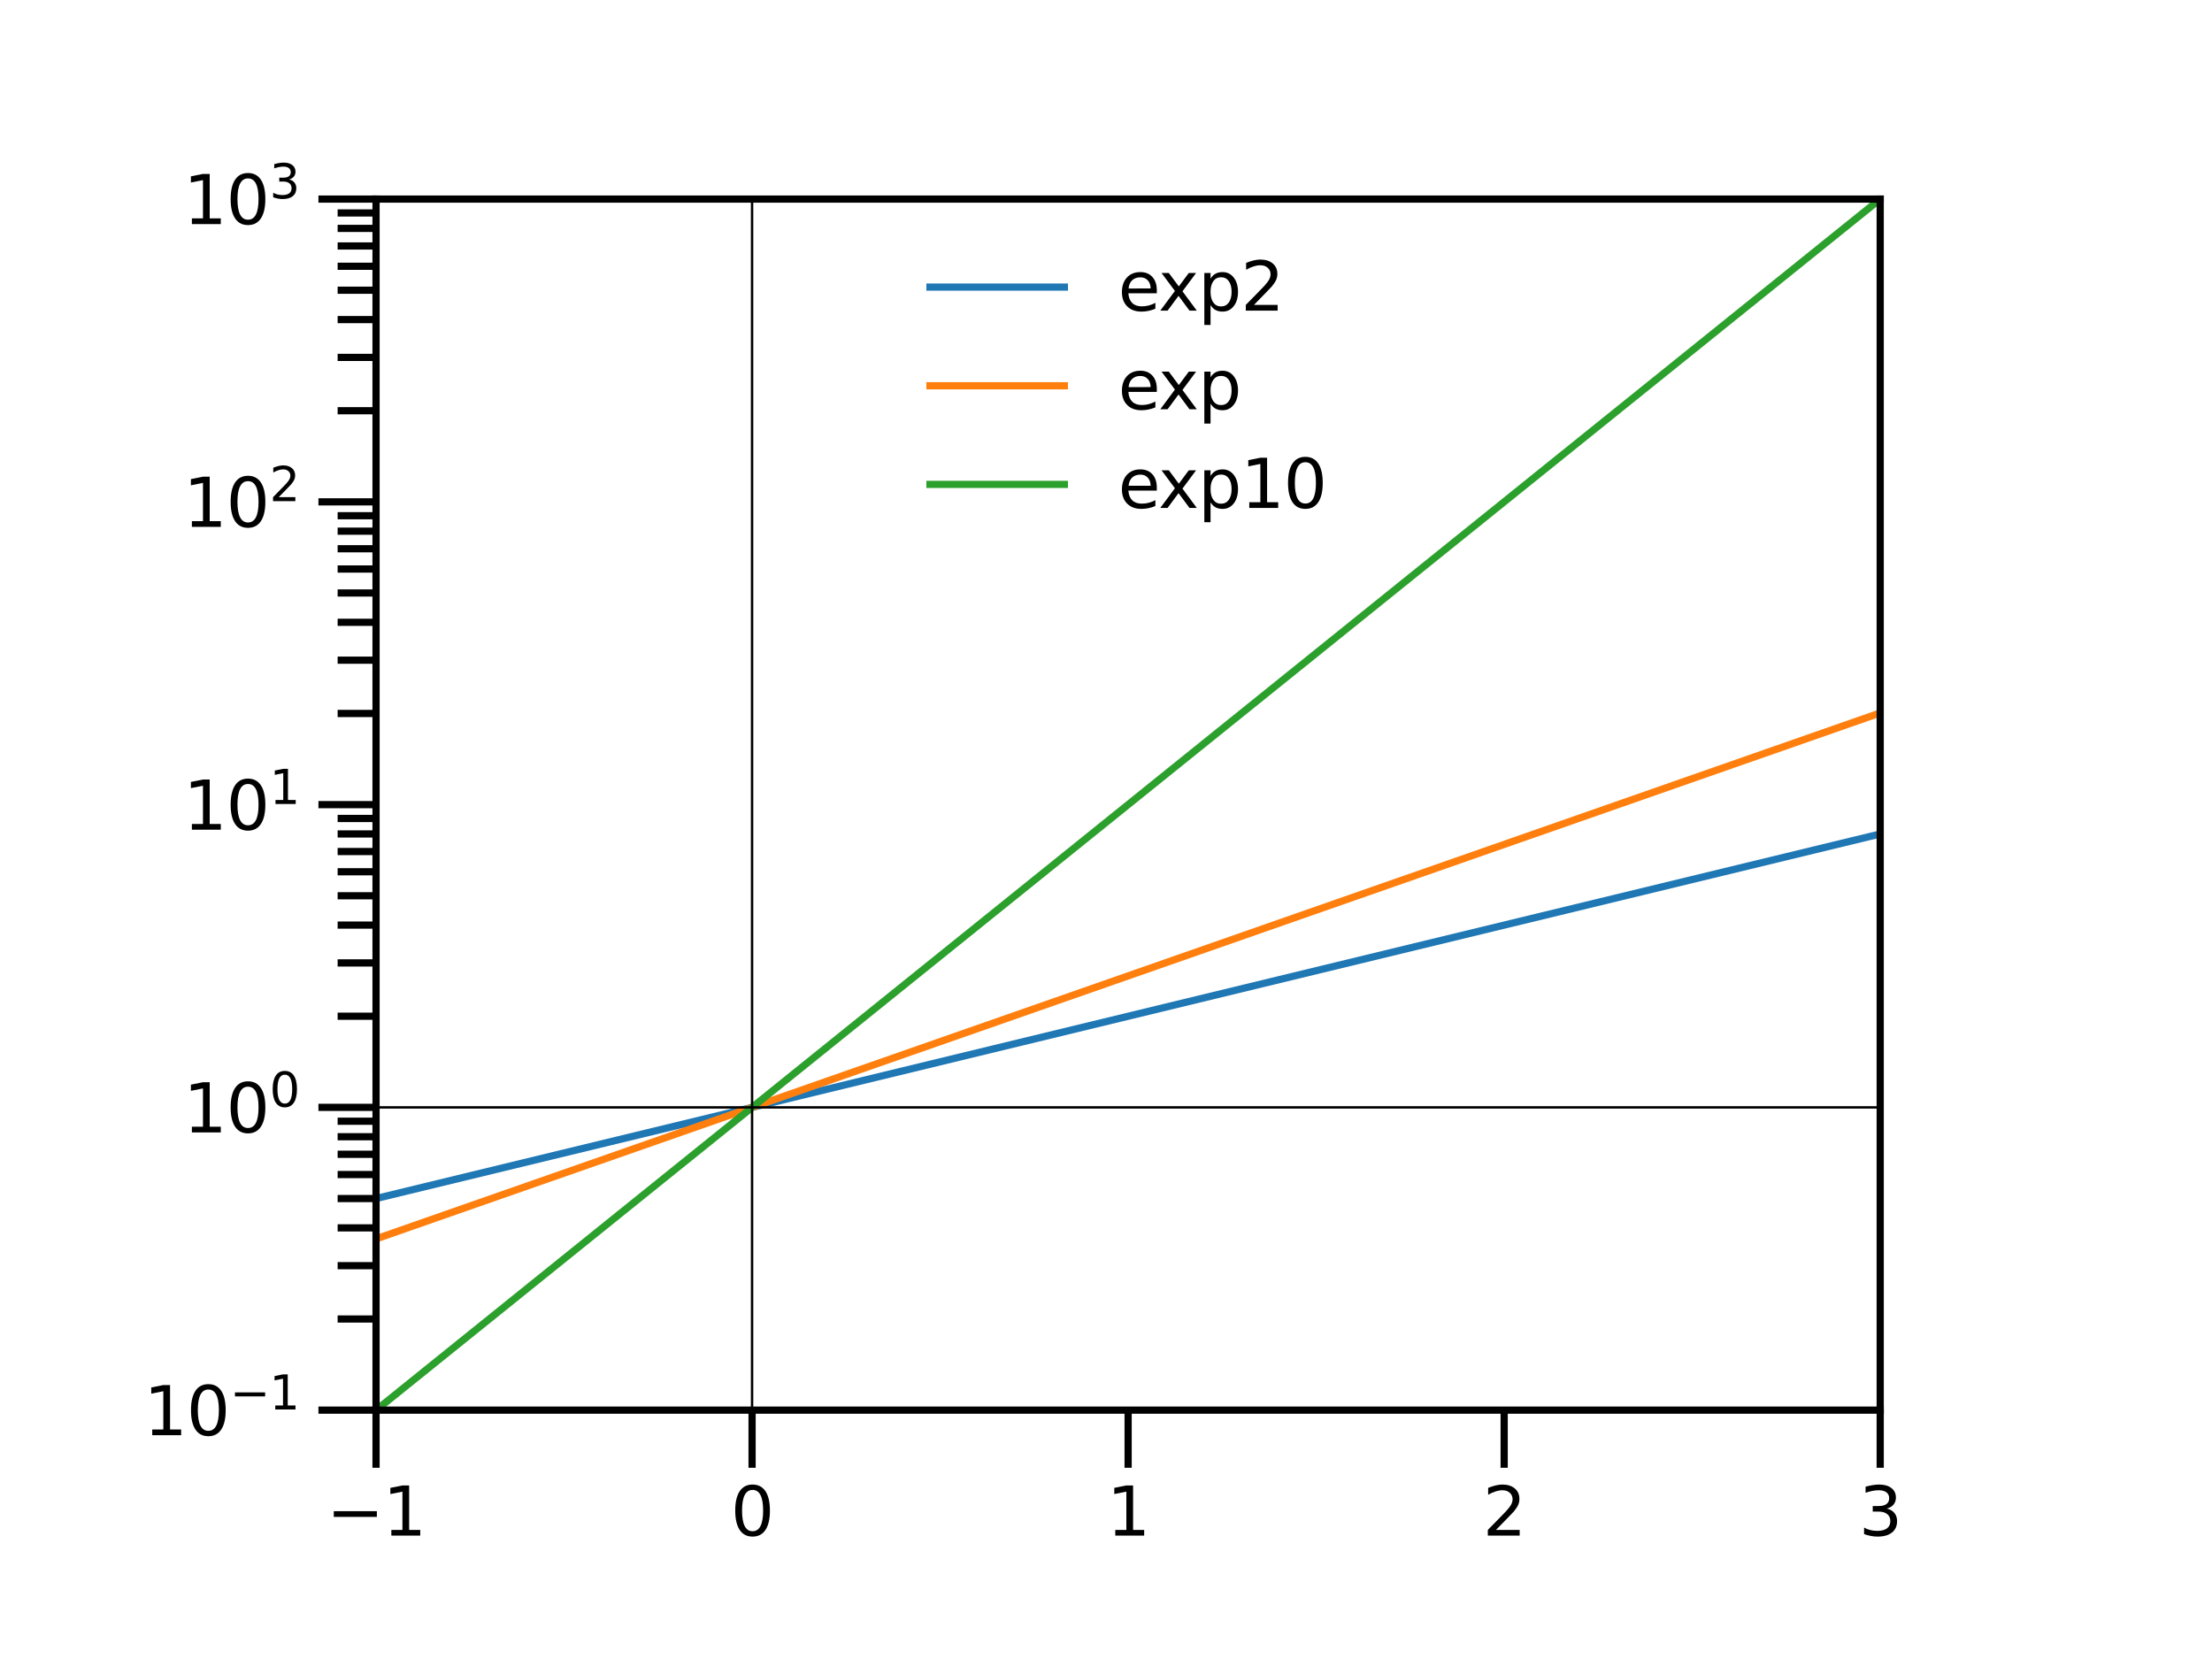<?xml version="1.0" encoding="utf-8" standalone="no"?>
<!DOCTYPE svg PUBLIC "-//W3C//DTD SVG 1.1//EN"
  "http://www.w3.org/Graphics/SVG/1.1/DTD/svg11.dtd">
<svg height="345.6pt" version="1.1" viewBox="0 0 460.8 345.6" width="460.8pt" xmlns="http://www.w3.org/2000/svg" xmlns:xlink="http://www.w3.org/1999/xlink">
 <defs>
  <style type="text/css">*{stroke-linecap:butt;stroke-linejoin:round;}</style>
 </defs>
 <g id="figure_1">
  <g id="patch_1">
   <path d="M 0 345.6 
L 460.8 345.6 
L 460.8 0 
L 0 0 
z
" style="fill:#ffffff;"/>
  </g>
  <g id="axes_1">
   <g id="patch_2">
    <path d="M 78.336 293.76 
L 391.68 293.76 
L 391.68 41.472 
L 78.336 41.472 
z
" style="fill:#ffffff;"/>
   </g>
   <g id="matplotlib.axis_1">
    <g id="xtick_1">
     <g id="line2d_1">
      <defs>
       <path d="M 0 0 
L 0 12 
" id="m8cb6b2ecb9" style="stroke:#000000;stroke-width:1.5;"/>
      </defs>
      <g>
       <use style="stroke:#000000;stroke-width:1.5;" x="78.336" xlink:href="#m8cb6b2ecb9" y="293.76"/>
      </g>
     </g>
     <g id="text_1">
      <!-- −1 -->
      <g transform="translate(68.016 319.898)scale(0.14 -0.14)">
       <defs>
        <path d="M 678 2272 
L 4684 2272 
L 4684 1741 
L 678 1741 
L 678 2272 
z
" id="DejaVuSans-2212" transform="scale(0.016)"/>
        <path d="M 794 531 
L 1825 531 
L 1825 4091 
L 703 3866 
L 703 4441 
L 1819 4666 
L 2450 4666 
L 2450 531 
L 3481 531 
L 3481 0 
L 794 0 
L 794 531 
z
" id="DejaVuSans-31" transform="scale(0.016)"/>
       </defs>
       <use xlink:href="#DejaVuSans-2212"/>
       <use x="83.789" xlink:href="#DejaVuSans-31"/>
      </g>
     </g>
    </g>
    <g id="xtick_2">
     <g id="line2d_2">
      <g>
       <use style="stroke:#000000;stroke-width:1.5;" x="156.672" xlink:href="#m8cb6b2ecb9" y="293.76"/>
      </g>
     </g>
     <g id="text_2">
      <!-- 0 -->
      <g transform="translate(152.218 319.898)scale(0.14 -0.14)">
       <defs>
        <path d="M 2034 4250 
Q 1547 4250 1301 3770 
Q 1056 3291 1056 2328 
Q 1056 1369 1301 889 
Q 1547 409 2034 409 
Q 2525 409 2770 889 
Q 3016 1369 3016 2328 
Q 3016 3291 2770 3770 
Q 2525 4250 2034 4250 
z
M 2034 4750 
Q 2819 4750 3233 4129 
Q 3647 3509 3647 2328 
Q 3647 1150 3233 529 
Q 2819 -91 2034 -91 
Q 1250 -91 836 529 
Q 422 1150 422 2328 
Q 422 3509 836 4129 
Q 1250 4750 2034 4750 
z
" id="DejaVuSans-30" transform="scale(0.016)"/>
       </defs>
       <use xlink:href="#DejaVuSans-30"/>
      </g>
     </g>
    </g>
    <g id="xtick_3">
     <g id="line2d_3">
      <g>
       <use style="stroke:#000000;stroke-width:1.5;" x="235.008" xlink:href="#m8cb6b2ecb9" y="293.76"/>
      </g>
     </g>
     <g id="text_3">
      <!-- 1 -->
      <g transform="translate(230.554 319.898)scale(0.14 -0.14)">
       <use xlink:href="#DejaVuSans-31"/>
      </g>
     </g>
    </g>
    <g id="xtick_4">
     <g id="line2d_4">
      <g>
       <use style="stroke:#000000;stroke-width:1.5;" x="313.344" xlink:href="#m8cb6b2ecb9" y="293.76"/>
      </g>
     </g>
     <g id="text_4">
      <!-- 2 -->
      <g transform="translate(308.89 319.898)scale(0.14 -0.14)">
       <defs>
        <path d="M 1228 531 
L 3431 531 
L 3431 0 
L 469 0 
L 469 531 
Q 828 903 1448 1529 
Q 2069 2156 2228 2338 
Q 2531 2678 2651 2914 
Q 2772 3150 2772 3378 
Q 2772 3750 2511 3984 
Q 2250 4219 1831 4219 
Q 1534 4219 1204 4116 
Q 875 4013 500 3803 
L 500 4441 
Q 881 4594 1212 4672 
Q 1544 4750 1819 4750 
Q 2544 4750 2975 4387 
Q 3406 4025 3406 3419 
Q 3406 3131 3298 2873 
Q 3191 2616 2906 2266 
Q 2828 2175 2409 1742 
Q 1991 1309 1228 531 
z
" id="DejaVuSans-32" transform="scale(0.016)"/>
       </defs>
       <use xlink:href="#DejaVuSans-32"/>
      </g>
     </g>
    </g>
    <g id="xtick_5">
     <g id="line2d_5">
      <g>
       <use style="stroke:#000000;stroke-width:1.5;" x="391.68" xlink:href="#m8cb6b2ecb9" y="293.76"/>
      </g>
     </g>
     <g id="text_5">
      <!-- 3 -->
      <g transform="translate(387.226 319.898)scale(0.14 -0.14)">
       <defs>
        <path d="M 2597 2516 
Q 3050 2419 3304 2112 
Q 3559 1806 3559 1356 
Q 3559 666 3084 287 
Q 2609 -91 1734 -91 
Q 1441 -91 1130 -33 
Q 819 25 488 141 
L 488 750 
Q 750 597 1062 519 
Q 1375 441 1716 441 
Q 2309 441 2620 675 
Q 2931 909 2931 1356 
Q 2931 1769 2642 2001 
Q 2353 2234 1838 2234 
L 1294 2234 
L 1294 2753 
L 1863 2753 
Q 2328 2753 2575 2939 
Q 2822 3125 2822 3475 
Q 2822 3834 2567 4026 
Q 2313 4219 1838 4219 
Q 1578 4219 1281 4162 
Q 984 4106 628 3988 
L 628 4550 
Q 988 4650 1302 4700 
Q 1616 4750 1894 4750 
Q 2613 4750 3031 4423 
Q 3450 4097 3450 3541 
Q 3450 3153 3228 2886 
Q 3006 2619 2597 2516 
z
" id="DejaVuSans-33" transform="scale(0.016)"/>
       </defs>
       <use xlink:href="#DejaVuSans-33"/>
      </g>
     </g>
    </g>
   </g>
   <g id="matplotlib.axis_2">
    <g id="ytick_1">
     <g id="line2d_6">
      <defs>
       <path d="M 0 0 
L -12 0 
" id="m339d931bdb" style="stroke:#000000;stroke-width:1.5;"/>
      </defs>
      <g>
       <use style="stroke:#000000;stroke-width:1.5;" x="78.336" xlink:href="#m339d931bdb" y="293.76"/>
      </g>
     </g>
     <g id="text_6">
      <!-- $\mathdefault{10^{-1}}$ -->
      <g transform="translate(29.936 299.079)scale(0.14 -0.14)">
       <use transform="translate(0 0.684)" xlink:href="#DejaVuSans-31"/>
       <use transform="translate(63.623 0.684)" xlink:href="#DejaVuSans-30"/>
       <use transform="translate(128.203 38.966)scale(0.7)" xlink:href="#DejaVuSans-2212"/>
       <use transform="translate(186.855 38.966)scale(0.7)" xlink:href="#DejaVuSans-31"/>
      </g>
     </g>
    </g>
    <g id="ytick_2">
     <g id="line2d_7">
      <g>
       <use style="stroke:#000000;stroke-width:1.5;" x="78.336" xlink:href="#m339d931bdb" y="230.688"/>
      </g>
     </g>
     <g id="text_7">
      <!-- $\mathdefault{10^{0}}$ -->
      <g transform="translate(38.196 236.007)scale(0.14 -0.14)">
       <use transform="translate(0 0.766)" xlink:href="#DejaVuSans-31"/>
       <use transform="translate(63.623 0.766)" xlink:href="#DejaVuSans-30"/>
       <use transform="translate(128.203 39.047)scale(0.7)" xlink:href="#DejaVuSans-30"/>
      </g>
     </g>
    </g>
    <g id="ytick_3">
     <g id="line2d_8">
      <g>
       <use style="stroke:#000000;stroke-width:1.5;" x="78.336" xlink:href="#m339d931bdb" y="167.616"/>
      </g>
     </g>
     <g id="text_8">
      <!-- $\mathdefault{10^{1}}$ -->
      <g transform="translate(38.196 172.935)scale(0.14 -0.14)">
       <use transform="translate(0 0.684)" xlink:href="#DejaVuSans-31"/>
       <use transform="translate(63.623 0.684)" xlink:href="#DejaVuSans-30"/>
       <use transform="translate(128.203 38.966)scale(0.7)" xlink:href="#DejaVuSans-31"/>
      </g>
     </g>
    </g>
    <g id="ytick_4">
     <g id="line2d_9">
      <g>
       <use style="stroke:#000000;stroke-width:1.5;" x="78.336" xlink:href="#m339d931bdb" y="104.544"/>
      </g>
     </g>
     <g id="text_9">
      <!-- $\mathdefault{10^{2}}$ -->
      <g transform="translate(38.196 109.863)scale(0.14 -0.14)">
       <use transform="translate(0 0.766)" xlink:href="#DejaVuSans-31"/>
       <use transform="translate(63.623 0.766)" xlink:href="#DejaVuSans-30"/>
       <use transform="translate(128.203 39.047)scale(0.7)" xlink:href="#DejaVuSans-32"/>
      </g>
     </g>
    </g>
    <g id="ytick_5">
     <g id="line2d_10">
      <g>
       <use style="stroke:#000000;stroke-width:1.5;" x="78.336" xlink:href="#m339d931bdb" y="41.472"/>
      </g>
     </g>
     <g id="text_10">
      <!-- $\mathdefault{10^{3}}$ -->
      <g transform="translate(38.196 46.791)scale(0.14 -0.14)">
       <use transform="translate(0 0.766)" xlink:href="#DejaVuSans-31"/>
       <use transform="translate(63.623 0.766)" xlink:href="#DejaVuSans-30"/>
       <use transform="translate(128.203 39.047)scale(0.7)" xlink:href="#DejaVuSans-33"/>
      </g>
     </g>
    </g>
    <g id="ytick_6">
     <g id="line2d_11">
      <defs>
       <path d="M 0 0 
L -8 0 
" id="mc08e878840" style="stroke:#000000;stroke-width:1.5;"/>
      </defs>
      <g>
       <use style="stroke:#000000;stroke-width:1.5;" x="78.336" xlink:href="#mc08e878840" y="274.773"/>
      </g>
     </g>
    </g>
    <g id="ytick_7">
     <g id="line2d_12">
      <g>
       <use style="stroke:#000000;stroke-width:1.5;" x="78.336" xlink:href="#mc08e878840" y="263.667"/>
      </g>
     </g>
    </g>
    <g id="ytick_8">
     <g id="line2d_13">
      <g>
       <use style="stroke:#000000;stroke-width:1.5;" x="78.336" xlink:href="#mc08e878840" y="255.787"/>
      </g>
     </g>
    </g>
    <g id="ytick_9">
     <g id="line2d_14">
      <g>
       <use style="stroke:#000000;stroke-width:1.5;" x="78.336" xlink:href="#mc08e878840" y="249.675"/>
      </g>
     </g>
    </g>
    <g id="ytick_10">
     <g id="line2d_15">
      <g>
       <use style="stroke:#000000;stroke-width:1.5;" x="78.336" xlink:href="#mc08e878840" y="244.68"/>
      </g>
     </g>
    </g>
    <g id="ytick_11">
     <g id="line2d_16">
      <g>
       <use style="stroke:#000000;stroke-width:1.5;" x="78.336" xlink:href="#mc08e878840" y="240.458"/>
      </g>
     </g>
    </g>
    <g id="ytick_12">
     <g id="line2d_17">
      <g>
       <use style="stroke:#000000;stroke-width:1.5;" x="78.336" xlink:href="#mc08e878840" y="236.8"/>
      </g>
     </g>
    </g>
    <g id="ytick_13">
     <g id="line2d_18">
      <g>
       <use style="stroke:#000000;stroke-width:1.5;" x="78.336" xlink:href="#mc08e878840" y="233.574"/>
      </g>
     </g>
    </g>
    <g id="ytick_14">
     <g id="line2d_19">
      <g>
       <use style="stroke:#000000;stroke-width:1.5;" x="78.336" xlink:href="#mc08e878840" y="211.701"/>
      </g>
     </g>
    </g>
    <g id="ytick_15">
     <g id="line2d_20">
      <g>
       <use style="stroke:#000000;stroke-width:1.5;" x="78.336" xlink:href="#mc08e878840" y="200.595"/>
      </g>
     </g>
    </g>
    <g id="ytick_16">
     <g id="line2d_21">
      <g>
       <use style="stroke:#000000;stroke-width:1.5;" x="78.336" xlink:href="#mc08e878840" y="192.715"/>
      </g>
     </g>
    </g>
    <g id="ytick_17">
     <g id="line2d_22">
      <g>
       <use style="stroke:#000000;stroke-width:1.5;" x="78.336" xlink:href="#mc08e878840" y="186.603"/>
      </g>
     </g>
    </g>
    <g id="ytick_18">
     <g id="line2d_23">
      <g>
       <use style="stroke:#000000;stroke-width:1.5;" x="78.336" xlink:href="#mc08e878840" y="181.608"/>
      </g>
     </g>
    </g>
    <g id="ytick_19">
     <g id="line2d_24">
      <g>
       <use style="stroke:#000000;stroke-width:1.5;" x="78.336" xlink:href="#mc08e878840" y="177.386"/>
      </g>
     </g>
    </g>
    <g id="ytick_20">
     <g id="line2d_25">
      <g>
       <use style="stroke:#000000;stroke-width:1.5;" x="78.336" xlink:href="#mc08e878840" y="173.728"/>
      </g>
     </g>
    </g>
    <g id="ytick_21">
     <g id="line2d_26">
      <g>
       <use style="stroke:#000000;stroke-width:1.5;" x="78.336" xlink:href="#mc08e878840" y="170.502"/>
      </g>
     </g>
    </g>
    <g id="ytick_22">
     <g id="line2d_27">
      <g>
       <use style="stroke:#000000;stroke-width:1.5;" x="78.336" xlink:href="#mc08e878840" y="148.629"/>
      </g>
     </g>
    </g>
    <g id="ytick_23">
     <g id="line2d_28">
      <g>
       <use style="stroke:#000000;stroke-width:1.5;" x="78.336" xlink:href="#mc08e878840" y="137.523"/>
      </g>
     </g>
    </g>
    <g id="ytick_24">
     <g id="line2d_29">
      <g>
       <use style="stroke:#000000;stroke-width:1.5;" x="78.336" xlink:href="#mc08e878840" y="129.643"/>
      </g>
     </g>
    </g>
    <g id="ytick_25">
     <g id="line2d_30">
      <g>
       <use style="stroke:#000000;stroke-width:1.5;" x="78.336" xlink:href="#mc08e878840" y="123.531"/>
      </g>
     </g>
    </g>
    <g id="ytick_26">
     <g id="line2d_31">
      <g>
       <use style="stroke:#000000;stroke-width:1.5;" x="78.336" xlink:href="#mc08e878840" y="118.536"/>
      </g>
     </g>
    </g>
    <g id="ytick_27">
     <g id="line2d_32">
      <g>
       <use style="stroke:#000000;stroke-width:1.5;" x="78.336" xlink:href="#mc08e878840" y="114.314"/>
      </g>
     </g>
    </g>
    <g id="ytick_28">
     <g id="line2d_33">
      <g>
       <use style="stroke:#000000;stroke-width:1.5;" x="78.336" xlink:href="#mc08e878840" y="110.656"/>
      </g>
     </g>
    </g>
    <g id="ytick_29">
     <g id="line2d_34">
      <g>
       <use style="stroke:#000000;stroke-width:1.5;" x="78.336" xlink:href="#mc08e878840" y="107.43"/>
      </g>
     </g>
    </g>
    <g id="ytick_30">
     <g id="line2d_35">
      <g>
       <use style="stroke:#000000;stroke-width:1.5;" x="78.336" xlink:href="#mc08e878840" y="85.557"/>
      </g>
     </g>
    </g>
    <g id="ytick_31">
     <g id="line2d_36">
      <g>
       <use style="stroke:#000000;stroke-width:1.5;" x="78.336" xlink:href="#mc08e878840" y="74.451"/>
      </g>
     </g>
    </g>
    <g id="ytick_32">
     <g id="line2d_37">
      <g>
       <use style="stroke:#000000;stroke-width:1.5;" x="78.336" xlink:href="#mc08e878840" y="66.571"/>
      </g>
     </g>
    </g>
    <g id="ytick_33">
     <g id="line2d_38">
      <g>
       <use style="stroke:#000000;stroke-width:1.5;" x="78.336" xlink:href="#mc08e878840" y="60.459"/>
      </g>
     </g>
    </g>
    <g id="ytick_34">
     <g id="line2d_39">
      <g>
       <use style="stroke:#000000;stroke-width:1.5;" x="78.336" xlink:href="#mc08e878840" y="55.464"/>
      </g>
     </g>
    </g>
    <g id="ytick_35">
     <g id="line2d_40">
      <g>
       <use style="stroke:#000000;stroke-width:1.5;" x="78.336" xlink:href="#mc08e878840" y="51.242"/>
      </g>
     </g>
    </g>
    <g id="ytick_36">
     <g id="line2d_41">
      <g>
       <use style="stroke:#000000;stroke-width:1.5;" x="78.336" xlink:href="#mc08e878840" y="47.584"/>
      </g>
     </g>
    </g>
    <g id="ytick_37">
     <g id="line2d_42">
      <g>
       <use style="stroke:#000000;stroke-width:1.5;" x="78.336" xlink:href="#mc08e878840" y="44.358"/>
      </g>
     </g>
    </g>
   </g>
   <g id="line2d_43">
    <path clip-path="url(#p14644d38e6)" d="M -1 268.904 
L 461.8 156.733 
L 461.8 156.733 
" style="fill:none;stroke:#1f77b4;stroke-linecap:square;stroke-width:1.5;"/>
   </g>
   <g id="line2d_44">
    <path clip-path="url(#p14644d38e6)" d="M -1 285.821 
L 461.8 123.994 
L 461.8 123.994 
" style="fill:none;stroke:#ff7f0e;stroke-linecap:square;stroke-width:1.5;"/>
   </g>
   <g id="line2d_45">
    <path clip-path="url(#p14644d38e6)" d="M 12.708 346.6 
L 444.431 -1 
L 444.431 -1 
" style="fill:none;stroke:#2ca02c;stroke-linecap:square;stroke-width:1.5;"/>
   </g>
   <g id="line2d_46">
    <path clip-path="url(#p14644d38e6)" d="M 156.672 293.76 
L 156.672 41.472 
" style="fill:none;stroke:#000000;stroke-linecap:square;stroke-width:0.5;"/>
   </g>
   <g id="line2d_47">
    <path clip-path="url(#p14644d38e6)" d="M 78.336 230.688 
L 391.68 230.688 
" style="fill:none;stroke:#000000;stroke-linecap:square;stroke-width:0.5;"/>
   </g>
   <g id="patch_3">
    <path d="M 78.336 293.76 
L 78.336 41.472 
" style="fill:none;stroke:#000000;stroke-linecap:square;stroke-linejoin:miter;stroke-width:1.5;"/>
   </g>
   <g id="patch_4">
    <path d="M 391.68 293.76 
L 391.68 41.472 
" style="fill:none;stroke:#000000;stroke-linecap:square;stroke-linejoin:miter;stroke-width:1.5;"/>
   </g>
   <g id="patch_5">
    <path d="M 78.336 293.76 
L 391.68 293.76 
" style="fill:none;stroke:#000000;stroke-linecap:square;stroke-linejoin:miter;stroke-width:1.5;"/>
   </g>
   <g id="patch_6">
    <path d="M 78.336 41.472 
L 391.68 41.472 
" style="fill:none;stroke:#000000;stroke-linecap:square;stroke-linejoin:miter;stroke-width:1.5;"/>
   </g>
   <g id="legend_1">
    <g id="patch_7">
     <path d="M 190.929 114.32 
L 279.087 114.32 
Q 281.887 114.32 281.887 111.52 
L 281.887 51.272 
Q 281.887 48.472 279.087 48.472 
L 190.929 48.472 
Q 188.129 48.472 188.129 51.272 
L 188.129 111.52 
Q 188.129 114.32 190.929 114.32 
z
" style="fill:none;opacity:0;"/>
    </g>
    <g id="line2d_48">
     <path d="M 193.729 59.81 
L 221.729 59.81 
" style="fill:none;stroke:#1f77b4;stroke-linecap:square;stroke-width:1.5;"/>
    </g>
    <g id="line2d_49"/>
    <g id="text_11">
     <!-- exp2 -->
     <g transform="translate(232.929 64.71)scale(0.14 -0.14)">
      <defs>
       <path d="M 3597 1894 
L 3597 1613 
L 953 1613 
Q 991 1019 1311 708 
Q 1631 397 2203 397 
Q 2534 397 2845 478 
Q 3156 559 3463 722 
L 3463 178 
Q 3153 47 2828 -22 
Q 2503 -91 2169 -91 
Q 1331 -91 842 396 
Q 353 884 353 1716 
Q 353 2575 817 3079 
Q 1281 3584 2069 3584 
Q 2775 3584 3186 3129 
Q 3597 2675 3597 1894 
z
M 3022 2063 
Q 3016 2534 2758 2815 
Q 2500 3097 2075 3097 
Q 1594 3097 1305 2825 
Q 1016 2553 972 2059 
L 3022 2063 
z
" id="DejaVuSans-65" transform="scale(0.016)"/>
       <path d="M 3513 3500 
L 2247 1797 
L 3578 0 
L 2900 0 
L 1881 1375 
L 863 0 
L 184 0 
L 1544 1831 
L 300 3500 
L 978 3500 
L 1906 2253 
L 2834 3500 
L 3513 3500 
z
" id="DejaVuSans-78" transform="scale(0.016)"/>
       <path d="M 1159 525 
L 1159 -1331 
L 581 -1331 
L 581 3500 
L 1159 3500 
L 1159 2969 
Q 1341 3281 1617 3432 
Q 1894 3584 2278 3584 
Q 2916 3584 3314 3078 
Q 3713 2572 3713 1747 
Q 3713 922 3314 415 
Q 2916 -91 2278 -91 
Q 1894 -91 1617 61 
Q 1341 213 1159 525 
z
M 3116 1747 
Q 3116 2381 2855 2742 
Q 2594 3103 2138 3103 
Q 1681 3103 1420 2742 
Q 1159 2381 1159 1747 
Q 1159 1113 1420 752 
Q 1681 391 2138 391 
Q 2594 391 2855 752 
Q 3116 1113 3116 1747 
z
" id="DejaVuSans-70" transform="scale(0.016)"/>
      </defs>
      <use xlink:href="#DejaVuSans-65"/>
      <use x="59.773" xlink:href="#DejaVuSans-78"/>
      <use x="118.953" xlink:href="#DejaVuSans-70"/>
      <use x="182.43" xlink:href="#DejaVuSans-32"/>
     </g>
    </g>
    <g id="line2d_50">
     <path d="M 193.729 80.359 
L 221.729 80.359 
" style="fill:none;stroke:#ff7f0e;stroke-linecap:square;stroke-width:1.5;"/>
    </g>
    <g id="line2d_51"/>
    <g id="text_12">
     <!-- exp -->
     <g transform="translate(232.929 85.259)scale(0.14 -0.14)">
      <use xlink:href="#DejaVuSans-65"/>
      <use x="59.773" xlink:href="#DejaVuSans-78"/>
      <use x="118.953" xlink:href="#DejaVuSans-70"/>
     </g>
    </g>
    <g id="line2d_52">
     <path d="M 193.729 100.909 
L 221.729 100.909 
" style="fill:none;stroke:#2ca02c;stroke-linecap:square;stroke-width:1.5;"/>
    </g>
    <g id="line2d_53"/>
    <g id="text_13">
     <!-- exp10 -->
     <g transform="translate(232.929 105.809)scale(0.14 -0.14)">
      <use xlink:href="#DejaVuSans-65"/>
      <use x="59.773" xlink:href="#DejaVuSans-78"/>
      <use x="118.953" xlink:href="#DejaVuSans-70"/>
      <use x="182.43" xlink:href="#DejaVuSans-31"/>
      <use x="246.053" xlink:href="#DejaVuSans-30"/>
     </g>
    </g>
   </g>
  </g>
 </g>
 <defs>
  <clipPath id="p14644d38e6">
   <rect height="252.288" width="313.344" x="78.336" y="41.472"/>
  </clipPath>
 </defs>
</svg>
